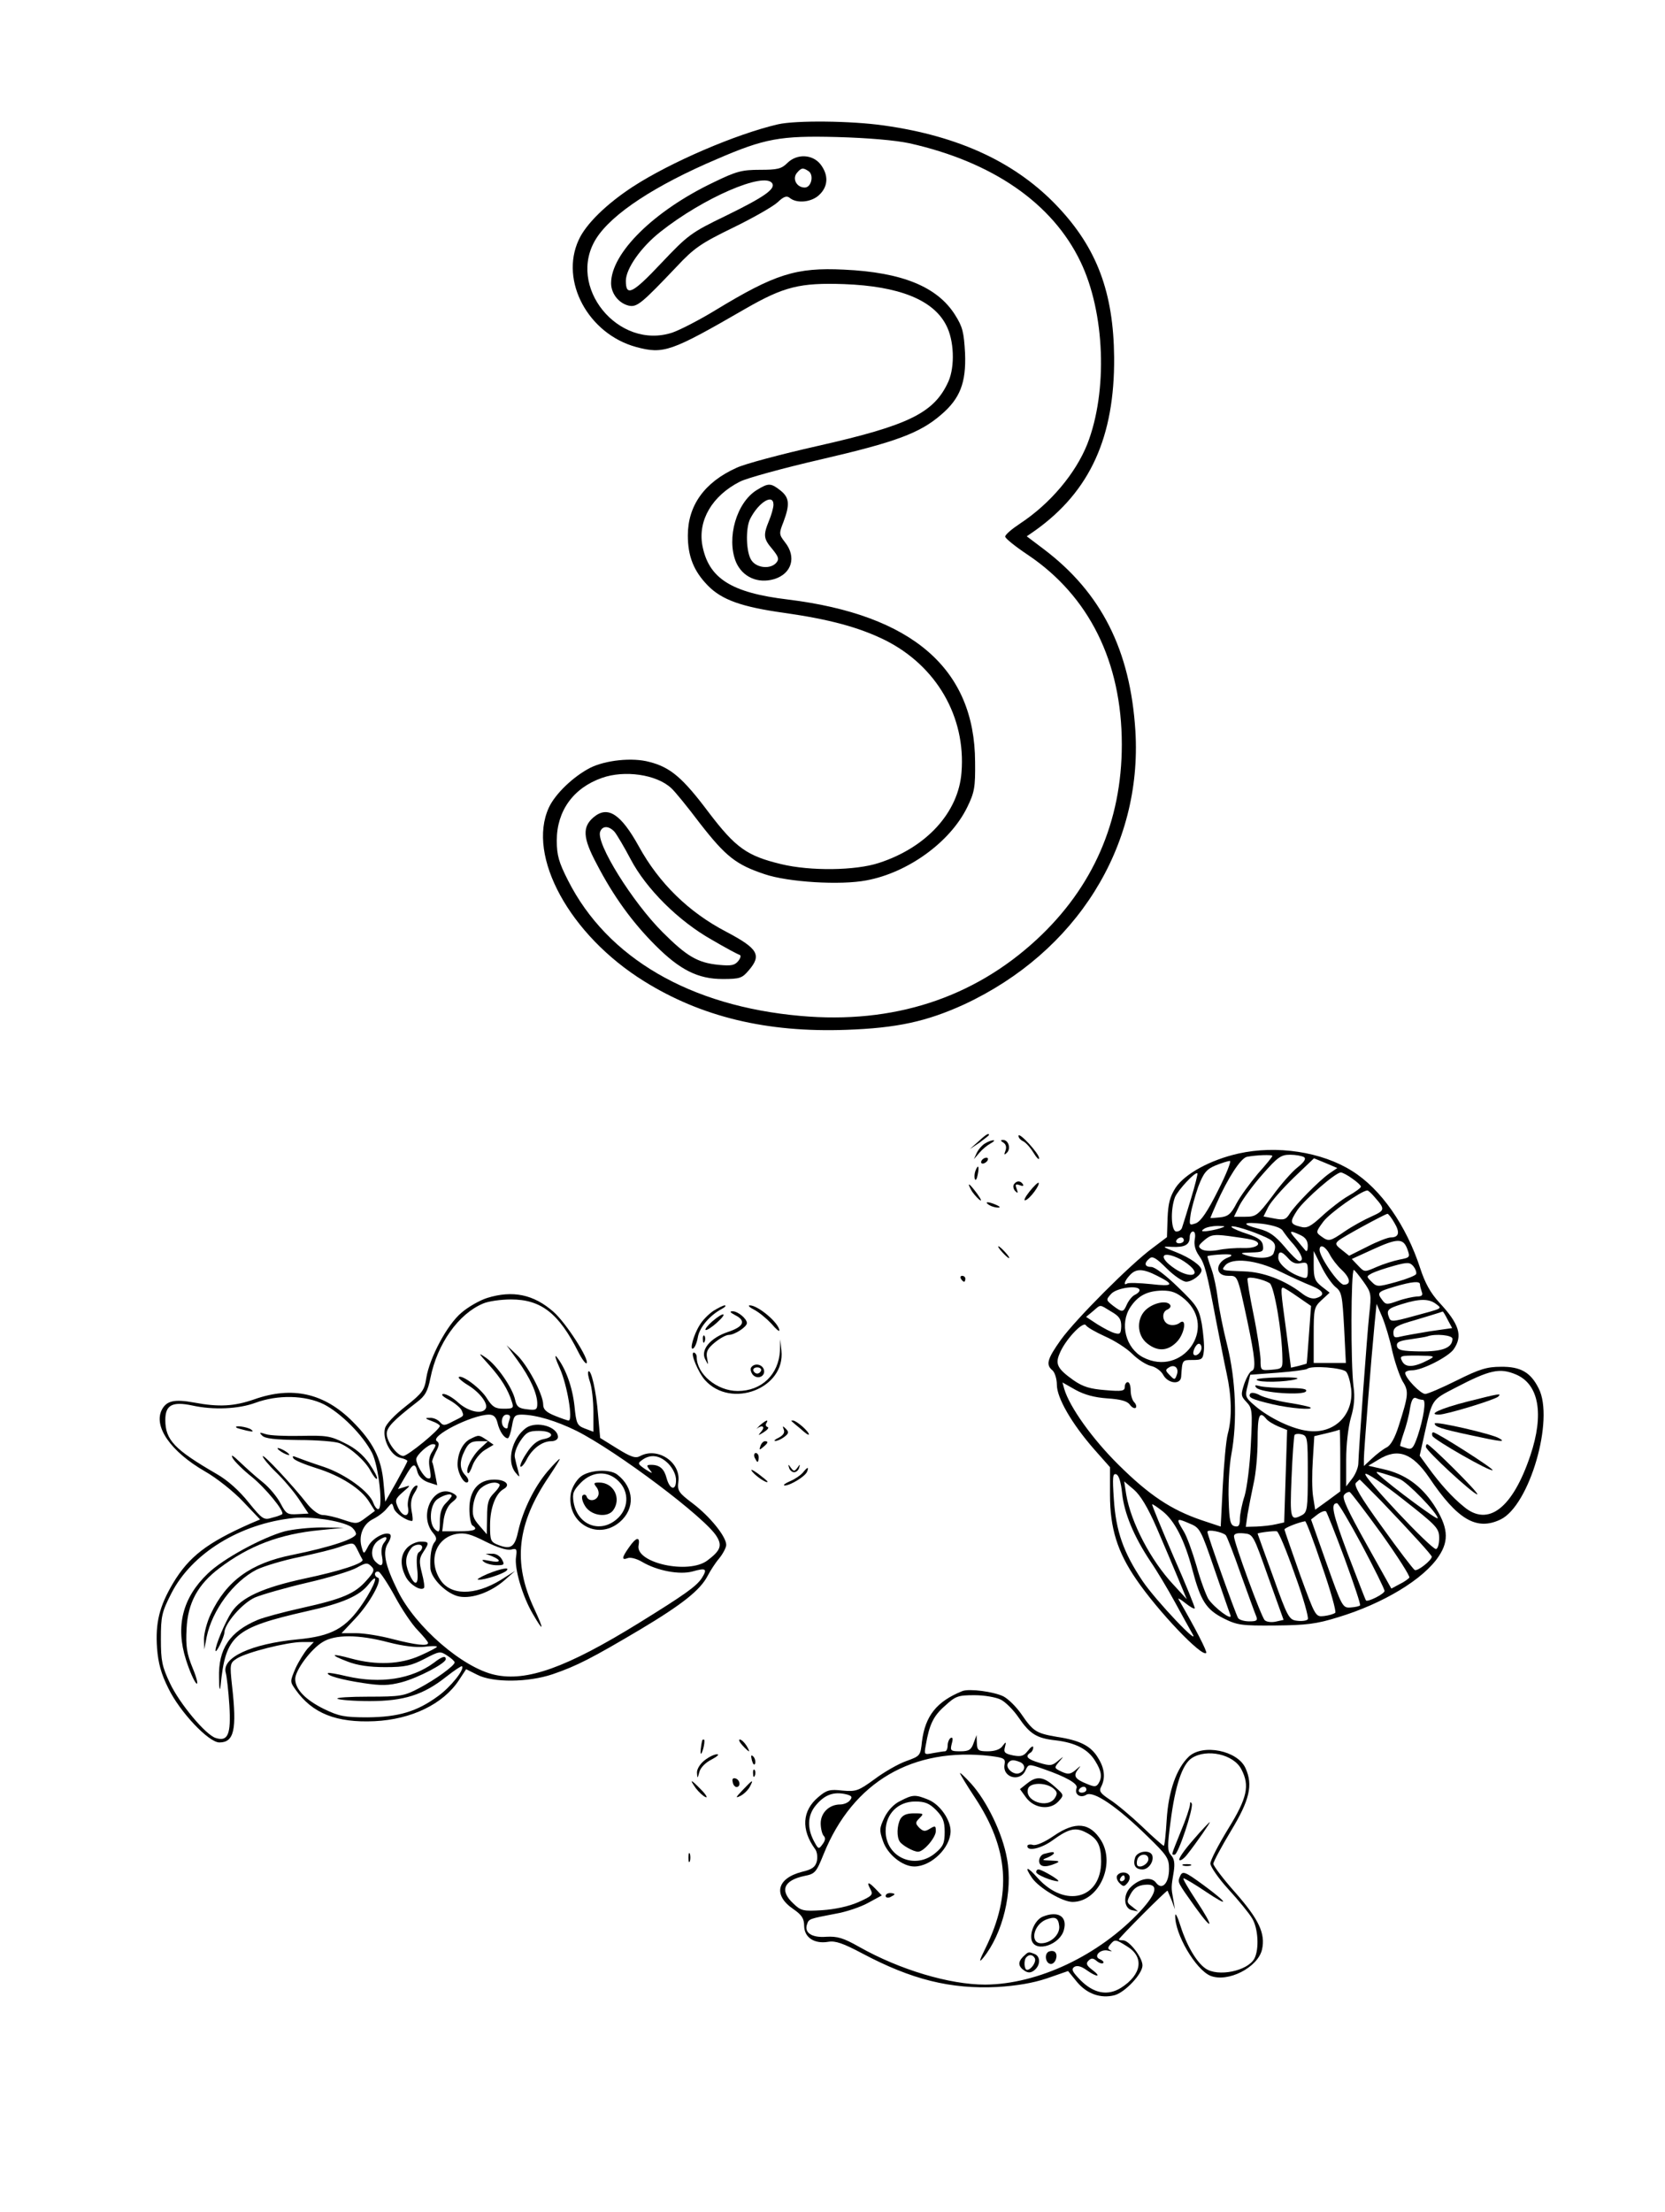 <?xml version="1.0" standalone="no"?>
<!DOCTYPE svg PUBLIC "-//W3C//DTD SVG 20010904//EN"
 "http://www.w3.org/TR/2001/REC-SVG-20010904/DTD/svg10.dtd">
<svg version="1.0" xmlns="http://www.w3.org/2000/svg"
 width="564pt" height="749pt" viewBox="0 0 564 749"
 preserveAspectRatio="xMidYMid meet">

<g transform="translate(0,749) scale(0.1,-0.1)"
fill="#000000" stroke="none">
<path d="M2635 7069 c-142 -33 -363 -128 -491 -211 -89 -58 -160 -127 -184
-181 -64 -139 33 -318 195 -362 93 -25 118 -16 369 129 132 76 186 89 335 84
186 -7 302 -53 346 -139 27 -51 30 -139 8 -190 -48 -107 -133 -149 -443 -219
-124 -28 -248 -61 -275 -74 -109 -49 -165 -128 -165 -229 0 -71 20 -121 68
-170 47 -48 114 -72 257 -92 155 -22 255 -49 344 -93 173 -87 273 -259 258
-447 -10 -136 -119 -255 -280 -307 -79 -26 -232 -28 -331 -4 -116 28 -154 55
-246 176 -87 116 -129 152 -200 170 -58 16 -149 6 -201 -20 -58 -30 -119 -89
-140 -135 -75 -164 71 -431 322 -587 194 -121 416 -175 687 -165 170 6 271 28
398 86 380 177 604 534 580 926 -17 273 -115 468 -311 616 l-57 43 29 20 c186
133 269 317 267 586 -2 219 -58 369 -190 509 -140 149 -333 240 -589 276 -111
16 -298 18 -360 4z m445 -64 c282 -63 485 -203 580 -401 83 -172 93 -439 23
-618 -40 -100 -126 -202 -228 -269 -27 -18 -50 -37 -50 -44 0 -6 35 -34 77
-62 207 -139 318 -362 318 -642 0 -261 -98 -484 -288 -660 -215 -199 -487
-287 -800 -259 -374 33 -655 196 -788 459 -31 61 -38 85 -38 135 0 100 56 178
153 212 76 27 184 12 234 -34 11 -9 55 -63 98 -120 88 -113 123 -140 219 -172
79 -27 257 -38 345 -21 140 26 283 129 341 247 25 51 28 68 27 154 -1 315
-212 498 -634 550 -193 23 -269 72 -290 184 -15 84 33 167 127 215 23 12 147
46 277 76 250 58 332 88 404 150 65 55 86 109 82 209 -4 71 -8 89 -34 130 -60
95 -179 144 -376 153 -163 8 -234 -15 -435 -137 -54 -33 -120 -67 -146 -76
-184 -61 -361 157 -258 319 53 83 198 179 410 269 160 69 213 79 405 74 107
-3 198 -11 245 -21z"/>
<path d="M2667 6938 c-20 -20 -34 -23 -93 -23 -61 0 -80 -5 -158 -43 -201 -96
-346 -239 -346 -341 0 -35 26 -68 60 -76 28 -6 44 8 162 132 59 63 82 79 191
132 68 33 136 72 151 86 21 20 31 23 41 15 24 -20 74 -15 100 10 31 29 32 68
4 104 -27 34 -80 36 -112 4z m71 -27 c20 -12 11 -56 -12 -56 -27 0 -43 29 -27
49 15 18 21 19 39 7z m-122 -42 c11 -19 -27 -46 -156 -109 -120 -58 -129 -65
-221 -162 -97 -103 -119 -113 -119 -59 0 41 51 114 117 166 145 115 353 205
379 164z"/>
<path d="M2564 5831 c-69 -42 -104 -163 -71 -244 22 -51 74 -74 129 -58 60 18
77 75 37 125 -20 26 -21 29 -5 69 22 59 20 82 -10 106 -33 26 -41 26 -80 2z
m56 -50 c0 -10 -7 -35 -15 -54 -20 -49 -19 -61 11 -96 21 -26 24 -34 14 -46
-19 -23 -66 -19 -84 7 -19 26 -21 109 -5 141 29 57 79 87 79 48z"/>
<path d="M2011 4723 c-39 -33 -37 -70 10 -158 57 -110 121 -198 199 -276 83
-83 144 -114 228 -114 58 0 66 3 88 29 45 52 32 74 -76 131 -127 66 -228 165
-296 289 -61 110 -105 139 -153 99z m71 -50 c8 -10 33 -52 54 -92 53 -101 163
-210 275 -273 46 -27 89 -50 94 -51 6 -2 4 -11 -5 -22 -12 -14 -24 -16 -66
-12 -71 7 -108 29 -190 111 -102 102 -226 301 -211 340 8 21 30 20 49 -1z"/>
<path d="M3313 3624 l-28 -25 33 22 c17 13 32 24 32 26 0 8 -11 1 -37 -23z"/>
<path d="M3450 3644 c0 -7 7 -14 15 -18 8 -3 24 -20 35 -38 11 -18 20 -27 20
-20 0 16 -69 91 -70 76z"/>
<path d="M3338 3619 c-10 -5 -23 -20 -29 -32 l-10 -22 18 21 c10 12 27 26 38
32 11 6 16 11 10 11 -5 0 -18 -4 -27 -10z"/>
<path d="M3399 3621 c9 -6 11 -16 7 -27 -6 -15 -4 -16 5 -7 14 14 5 43 -13 43
-10 0 -9 -3 1 -9z"/>
<path d="M4195 3584 c-94 -21 -181 -68 -213 -116 -19 -30 -25 -53 -27 -103
l-2 -64 -49 -37 c-75 -55 -260 -241 -310 -310 -47 -66 -52 -85 -29 -104 8 -7
15 -29 15 -49 0 -44 50 -131 126 -218 l54 -61 0 -94 c0 -112 25 -193 89 -286
73 -107 222 -264 237 -249 4 4 -37 84 -94 182 -3 5 7 0 23 -13 15 -12 30 -21
32 -18 2 2 -30 81 -72 176 -41 95 -74 175 -72 176 1 2 17 -9 35 -23 41 -32 75
-99 101 -198 28 -106 47 -135 106 -165 46 -23 61 -25 175 -24 105 1 139 5 213
28 152 46 290 129 341 207 36 54 31 100 -18 175 -43 64 -97 103 -169 119 l-52
12 35 21 c65 40 114 22 171 -61 96 -143 161 -181 242 -142 98 47 183 339 129
444 -27 54 -61 74 -128 73 -47 0 -73 -8 -149 -46 -50 -25 -99 -46 -107 -46
-16 0 -68 54 -68 71 0 5 10 9 23 9 34 0 122 45 141 71 32 46 19 86 -49 159
-30 33 -48 66 -64 115 -47 145 -133 269 -231 330 -103 65 -255 88 -385 59z
m115 -8 c0 -3 -22 -30 -49 -60 -26 -31 -59 -76 -72 -100 -19 -37 -29 -45 -56
-48 -18 -2 -33 -3 -33 -2 0 1 9 22 20 47 39 88 83 156 104 160 31 6 86 8 86 3z
m107 -4 c8 -5 2 -16 -22 -35 -18 -14 -57 -58 -85 -97 -50 -66 -55 -70 -92 -70
l-38 0 19 39 c11 21 46 69 78 105 51 58 62 66 93 66 19 0 40 -4 47 -8z m85
-56 c-36 -26 -114 -105 -133 -135 -13 -21 -20 -23 -52 -17 l-37 7 16 32 c9 18
48 62 86 99 l69 66 39 -16 40 -17 -28 -19z m-376 -57 c-36 -72 -58 -104 -75
-111 -23 -8 -23 -7 -18 29 3 21 15 63 26 95 18 47 28 59 59 72 20 8 42 15 48
15 6 1 -12 -45 -40 -100z m-92 -29 c-14 -47 -28 -91 -30 -97 -2 -7 -10 -13
-19 -13 -18 0 -21 73 -5 116 10 24 69 88 76 81 2 -1 -8 -41 -22 -87z m547 69
c16 -11 29 -23 29 -27 0 -4 -19 -18 -42 -31 -23 -13 -63 -44 -89 -68 -39 -36
-52 -43 -73 -37 -37 9 -38 16 -11 57 26 37 129 127 147 127 5 0 23 -9 39 -21z
m75 -62 c37 -42 36 -45 -10 -66 -25 -11 -65 -33 -90 -50 -51 -35 -55 -36 -81
-17 -18 13 -18 15 8 50 22 29 125 102 148 105 3 1 14 -9 25 -22z m67 -87 c20
-33 16 -50 -12 -50 -10 0 -46 -14 -79 -31 l-62 -31 -25 20 c-22 17 -23 21 -10
32 16 13 156 89 165 90 3 0 14 -14 23 -30z m-378 -27 c6 -9 22 -31 38 -48 27
-33 35 -55 18 -55 -5 0 -28 22 -50 49 -32 37 -51 51 -86 60 -63 16 -56 25 13
17 35 -5 61 -13 67 -23z m-215 7 c-14 -4 -34 -8 -45 -9 -16 -1 -17 1 -5 9 8 5
29 9 45 9 29 -1 29 -1 5 -9z m143 -23 c46 -19 53 -29 41 -61 -7 -17 -50 -20
-94 -6 -21 7 -18 8 18 9 39 1 43 3 40 24 -2 16 -15 26 -50 38 -26 8 -51 19
-55 23 -12 11 46 -4 100 -27z m-226 -14 c-3 -18 2 -37 14 -54 20 -28 27 -55
59 -224 12 -60 27 -139 35 -175 17 -77 19 -150 4 -205 -6 -22 -13 -102 -17
-177 l-7 -137 -66 22 c-102 35 -176 84 -280 187 -89 88 -166 196 -184 257 l-6
22 44 -25 c31 -17 65 -26 108 -29 45 -3 67 -9 76 -21 7 -10 16 -14 20 -11 4 4
1 13 -5 19 -7 7 -12 25 -12 40 0 15 -4 28 -10 28 -5 0 -10 -7 -10 -16 0 -14
-9 -16 -66 -11 -51 4 -75 11 -107 33 -55 39 -63 55 -48 90 18 46 79 111 89 97
4 -7 34 -24 65 -38 32 -14 73 -40 92 -59 19 -19 47 -37 63 -41 16 -3 35 -17
42 -30 16 -30 59 -35 61 -7 4 58 3 57 39 57 32 0 35 3 38 32 2 18 -2 58 -7 90
-10 53 -17 63 -81 125 -40 39 -78 68 -90 68 -23 0 -26 13 -6 29 10 9 23 1 58
-34 25 -25 55 -45 66 -45 20 0 52 24 52 39 0 15 -38 42 -86 61 -49 19 -49 20
-14 18 43 -2 60 7 60 33 0 10 5 19 11 19 7 0 9 -11 6 -27z m358 15 c17 -8 25
-19 25 -37 0 -14 -3 -21 -8 -15 -4 5 -18 21 -31 37 -27 30 -24 33 14 15z
m-167 -15 c42 -10 25 -30 -25 -29 -27 1 -66 -2 -88 -7 -24 -4 -46 -3 -55 3
-13 9 -11 13 10 31 21 18 32 20 80 14 30 -4 65 -9 78 -12z m-228 -3 c0 -5 -7
-10 -16 -10 -8 0 -12 5 -9 10 3 6 10 10 16 10 5 0 9 -4 9 -10z m757 -29 c10
-28 10 -29 -26 -36 -20 -4 -55 -15 -78 -25 -41 -18 -41 -18 -62 4 l-22 23 68
31 c87 40 106 40 120 3z m-263 -18 c8 -16 26 -39 40 -52 30 -28 34 -51 8 -51
-17 0 -82 93 -82 118 0 21 19 13 34 -15z m-342 -10 c-46 -17 -48 -63 -2 -63
33 0 31 6 65 -152 27 -128 30 -165 15 -170 -6 -2 -17 -21 -25 -43 -12 -37 -12
-42 7 -62 20 -21 21 -30 15 -145 -3 -68 -13 -145 -21 -173 -9 -27 -16 -63 -16
-78 0 -22 -4 -28 -17 -25 -15 3 -19 17 -21 88 -2 47 2 117 9 155 21 112 15
254 -14 370 -14 55 -28 126 -32 159 -4 32 -13 76 -21 98 -8 22 -14 42 -14 44
0 4 74 10 80 5 3 -2 -1 -6 -8 -8z m202 -4 c12 -14 25 -20 42 -16 21 4 24 1 24
-25 0 -26 -3 -29 -22 -22 -39 12 -78 44 -78 65 0 25 11 24 34 -2z m160 -97
c21 -16 23 -29 29 -137 l6 -120 -55 0 -54 0 0 94 c0 89 1 95 27 119 l27 25
-27 21 c-23 18 -27 29 -27 71 l0 49 26 -52 c14 -29 36 -60 48 -70z m-525 94
c15 -8 33 -22 40 -30 25 -29 -16 -31 -59 -2 -60 40 -46 65 19 32z m336 -41
c39 -19 87 -41 108 -49 41 -17 47 -31 17 -41 -14 -5 -32 1 -53 18 -57 43 -128
70 -192 72 -79 3 -79 3 -65 20 23 28 107 19 185 -20z m462 -9 c-2 -5 -32 -17
-68 -27 -62 -17 -65 -17 -83 1 -18 18 -18 18 2 29 12 6 45 17 74 25 47 13 54
12 66 -2 7 -9 11 -20 9 -26z m-877 -6 c60 -30 55 -37 -22 -28 -39 4 -75 5 -80
2 -14 -9 -9 9 9 28 21 23 44 23 93 -2z m698 -19 c27 -38 28 -42 20 -113 -7
-65 -35 -448 -37 -506 -1 -13 -10 -35 -21 -49 l-20 -26 0 90 c0 52 7 111 16
143 11 36 14 70 9 104 -10 78 -9 396 1 396 2 0 17 -18 32 -39z m-317 -6 c15
-10 42 -164 43 -255 1 -33 -1 -35 -36 -38 -38 -3 -38 -3 -38 35 -1 21 -11 90
-24 153 -13 63 -22 118 -20 121 5 8 54 -3 75 -16z m509 -4 c0 -5 3 -16 6 -25
5 -12 0 -16 -17 -16 -13 -1 -42 -7 -64 -15 -36 -13 -41 -13 -52 2 -20 26 -17
29 40 46 61 18 87 20 87 8z m-950 -20 c0 -5 -7 -11 -15 -15 -8 -3 -20 -17 -27
-31 -13 -30 -16 -30 -48 -6 -24 19 -24 20 -6 40 19 21 96 31 96 12z m536 -22
l45 -31 -7 -96 c-4 -54 -7 -98 -8 -99 0 -1 -13 -4 -27 -8 l-26 -6 -16 124
c-19 138 -19 147 -11 147 3 0 26 -14 50 -31z m-382 -9 c111 -98 -10 -264 -142
-196 -59 31 -80 114 -43 170 26 39 57 55 108 56 33 0 50 -7 77 -30z m850 -15
c22 -17 26 -14 -81 -43 -62 -17 -72 -18 -77 -5 -11 27 -6 32 42 47 60 19 92
19 116 1z m-1100 -26 c28 -16 34 -26 34 -50 -1 -25 -4 -28 -22 -23 -12 3 -38
17 -59 30 l-38 25 23 19 c28 24 21 24 62 -1z m952 -133 c9 -39 25 -85 35 -103
22 -34 20 -47 -13 -151 -13 -41 -27 -66 -41 -73 -12 -6 -34 -23 -49 -37 l-28
-26 0 25 c0 26 25 341 36 454 l7 70 19 -44 c10 -24 26 -76 34 -115z m188 105
l15 -28 -77 -11 c-42 -7 -87 -15 -99 -18 -19 -5 -23 -2 -23 14 0 18 13 25 73
42 39 12 77 23 82 25 6 2 11 4 12 4 1 1 9 -12 17 -28z m16 -64 c0 -31 -34 -44
-110 -43 -61 1 -75 4 -78 18 -2 13 7 18 45 23 26 4 53 8 58 10 28 10 85 4 85
-8z m-850 -31 c0 -15 -18 -31 -26 -23 -7 7 7 37 17 37 5 0 9 -6 9 -14z m770
-40 c-49 -26 -78 -28 -90 -6 -10 19 -8 20 52 20 58 -1 61 -2 38 -14z m-854
-52 c-6 -17 -8 -17 -24 0 -15 15 -15 18 -2 26 19 12 35 -3 26 -26z m574 11 c7
-8 14 -34 17 -58 9 -88 -58 -154 -147 -142 -52 6 -130 43 -179 85 -33 28 -34
32 -25 67 l9 38 94 7 c52 4 96 10 99 13 13 12 120 4 132 -10z m575 -9 c78 -33
96 -134 49 -274 -60 -179 -143 -243 -225 -174 -40 32 -81 78 -121 133 l-29 40
16 72 c27 121 24 116 105 158 117 61 150 68 205 45z m-315 -86 c12 0 2 -63
-18 -123 -14 -40 -19 -46 -36 -41 -12 4 -22 7 -23 8 -1 1 4 21 12 44 8 22 18
60 21 82 5 30 11 40 21 36 8 -4 18 -6 23 -6z m-531 -64 c6 -8 25 -19 41 -26
l30 -12 -5 -157 -5 -156 -27 -6 c-16 -4 -45 -7 -66 -8 l-37 -1 6 43 c4 23 13
69 20 102 8 33 14 99 14 148 0 85 6 101 29 73z m251 -141 l0 -105 -42 -31 -43
-31 -7 44 c-4 24 -4 79 -1 124 l5 81 42 10 c22 5 42 11 44 12 1 0 2 -46 2
-104z m-110 -46 c0 -117 -2 -129 -19 -139 -40 -21 -42 -15 -36 127 3 75 8 139
10 144 3 4 14 5 25 2 19 -5 20 -14 20 -134z m445 -218 c0 -20 -5 -36 -11 -36
-17 0 -246 243 -239 254 3 6 61 -33 128 -86 116 -91 122 -98 122 -132z m-134
201 c26 -10 129 -116 129 -133 0 -8 -153 105 -200 148 -12 11 -9 11 15 4 17
-5 42 -13 56 -19z m-940 -48 c7 -68 40 -147 96 -231 22 -32 59 -94 83 -138 24
-44 50 -91 58 -105 34 -55 -123 110 -168 177 -65 97 -90 169 -97 277 -5 74 -4
88 8 84 9 -3 16 -26 20 -64z m877 -26 c110 -115 171 -183 172 -189 0 -12 -49
-51 -58 -45 -5 3 -55 68 -110 145 -74 102 -97 142 -89 150 6 6 12 11 13 11 1
0 33 -33 72 -72z m-760 -91 c24 -56 57 -133 73 -172 l29 -70 -45 49 c-77 82
-144 211 -160 305 l-7 45 33 -28 c22 -19 47 -60 77 -129z m762 -21 c54 -76 97
-143 94 -148 -3 -4 -18 -15 -33 -22 l-28 -15 -85 152 c-62 111 -83 155 -75
165 5 7 14 11 19 10 4 -2 53 -66 108 -142z m-66 -39 c42 -79 76 -148 76 -154
0 -10 -58 -39 -63 -32 -2 2 -29 73 -61 156 -52 139 -60 173 -37 173 5 0 43
-65 85 -143z m-59 -45 c31 -85 55 -156 52 -158 -3 -3 -17 -6 -32 -7 -27 -2
-29 2 -81 148 l-53 150 22 17 c12 9 25 14 29 10 3 -4 32 -76 63 -160z m-441
-36 c27 -78 51 -148 54 -155 8 -22 -55 25 -75 55 -8 14 -27 64 -40 112 -14 48
-33 101 -44 118 -26 43 -25 45 19 26 37 -15 39 -19 86 -156z m364 12 c29 -83
49 -155 45 -159 -5 -4 -21 -9 -38 -11 -29 -3 -29 -3 -82 142 -28 80 -52 148
-52 151 -1 5 46 24 70 28 3 1 29 -67 57 -151z m-326 104 c4 -4 27 -63 51 -132
25 -69 48 -133 52 -142 6 -15 2 -18 -23 -18 -17 0 -34 5 -38 11 -9 15 -104
281 -104 292 0 10 50 0 62 -11z m234 -133 c29 -79 48 -148 44 -152 -4 -5 -20
-7 -36 -5 -27 3 -32 10 -81 148 -29 80 -53 146 -53 147 0 3 54 10 65 8 6 -1
33 -66 61 -146z m-90 -9 l52 -145 -27 -6 c-14 -3 -31 -1 -37 5 -12 12 -104
263 -104 284 0 9 11 12 33 10 32 -3 32 -4 83 -148z"/>
<path d="M3886 3059 c-37 -29 -37 -89 0 -118 35 -28 69 -26 99 4 28 27 37 87
10 65 -8 -6 -23 -9 -35 -5 -23 7 -27 43 -5 51 8 4 12 10 9 15 -9 16 -50 10
-78 -12z"/>
<path d="M4257 2818 c5 -10 100 -8 133 2 16 4 -6 7 -56 6 -45 -1 -80 -4 -77
-8z"/>
<path d="M4256 2791 c16 -17 159 -27 168 -12 5 8 -13 11 -61 11 -37 0 -79 3
-93 6 -19 5 -22 4 -14 -5z"/>
<path d="M4235 2771 c-8 -13 4 -19 76 -36 60 -14 138 -20 128 -11 -3 3 -35 10
-73 16 -38 6 -81 17 -97 25 -16 9 -30 11 -34 6z"/>
<path d="M4970 2744 c-90 -23 -136 -44 -96 -44 25 0 189 50 201 61 12 12 6 11
-105 -17z"/>
<path d="M4860 2670 c0 -11 20 -18 123 -40 101 -22 120 -24 95 -10 -25 15
-218 59 -218 50z"/>
<path d="M4852 2628 c5 -13 197 -123 204 -116 4 5 -189 128 -201 128 -4 0 -5
-5 -3 -12z"/>
<path d="M4830 2591 c0 -13 161 -161 174 -161 10 1 -160 170 -170 170 -2 0 -4
-4 -4 -9z"/>
<path d="M3325 3560 c-3 -5 -2 -10 4 -10 5 0 13 5 16 10 3 6 2 10 -4 10 -5 0
-13 -4 -16 -10z"/>
<path d="M3304 3525 c-3 -8 -4 -20 -2 -27 3 -7 7 -1 10 15 6 29 1 36 -8 12z"/>
<path d="M3434 3479 c-3 -6 -1 -16 5 -22 9 -9 10 -7 5 7 -6 16 -4 18 10 13 10
-4 15 -3 11 3 -8 13 -22 13 -31 -1z"/>
<path d="M3487 3455 c-15 -19 -21 -32 -13 -29 16 6 50 53 44 59 -2 2 -16 -11
-31 -30z"/>
<path d="M3289 3462 c5 -10 18 -25 27 -33 11 -9 9 -2 -6 19 -26 35 -36 42 -21
14z"/>
<path d="M3350 3410 c8 -5 22 -9 30 -9 10 0 8 3 -5 9 -27 12 -43 12 -25 0z"/>
<path d="M3395 3250 c10 -11 20 -20 23 -20 3 0 -3 9 -13 20 -10 11 -20 20 -23
20 -3 0 3 -9 13 -20z"/>
<path d="M3255 3160 c3 -5 8 -10 11 -10 2 0 4 5 4 10 0 6 -5 10 -11 10 -5 0
-7 -4 -4 -10z"/>
<path d="M1650 3095 c-25 -8 -64 -30 -87 -50 -49 -41 -108 -153 -119 -221 -6
-41 -13 -51 -70 -96 -37 -29 -67 -60 -70 -75 -9 -35 19 -91 51 -99 14 -3 25
-8 25 -11 0 -3 -17 -35 -37 -71 l-38 -67 -6 65 c-7 82 -36 138 -105 207 -96
96 -204 120 -332 75 -69 -24 -120 -27 -205 -11 -66 12 -92 6 -108 -23 -31 -57
29 -143 145 -210 39 -22 97 -68 129 -102 l58 -61 -33 -14 c-147 -65 -208 -112
-262 -202 -46 -78 -60 -133 -54 -220 4 -51 14 -87 38 -135 39 -81 137 -184
173 -184 50 0 60 43 43 192 -8 74 -7 77 16 92 32 21 171 56 221 56 l40 0 -21
-22 c-11 -13 -30 -43 -41 -67 -19 -45 -19 -45 0 -72 57 -81 139 -113 268 -107
125 6 232 58 285 138 l25 38 38 -19 c53 -27 172 -26 255 2 82 28 134 55 296
151 144 86 204 134 229 182 9 17 26 44 39 59 13 16 24 37 24 46 0 28 -55 96
-113 140 -49 37 -53 43 -49 75 8 65 -70 117 -129 86 -16 -9 -31 -4 -78 25
l-58 36 -7 77 c-6 81 -24 158 -33 148 -3 -3 0 -19 6 -37 6 -18 11 -62 11 -100
l0 -67 -29 11 c-26 10 -29 16 -35 76 -7 65 -30 128 -60 166 -9 11 -4 -7 11
-40 24 -54 45 -175 29 -175 -3 0 -24 7 -46 16 -30 12 -40 22 -40 38 0 35 -55
138 -92 171 l-32 30 37 -51 c43 -59 67 -113 67 -147 0 -20 -4 -23 -34 -19 -29
3 -36 9 -41 32 -9 41 -61 116 -98 142 -29 20 -28 18 10 -24 41 -46 64 -83 77
-125 7 -21 4 -23 -28 -23 -28 0 -38 6 -56 34 -20 34 -86 83 -96 73 -3 -2 11
-15 31 -27 41 -25 70 -64 60 -80 -12 -20 -58 -10 -92 20 -18 17 -41 30 -51 30
-10 -1 -2 -9 19 -20 20 -11 39 -27 43 -36 8 -20 10 -17 -30 -37 -28 -15 -33
-15 -44 -2 -7 8 -22 15 -34 14 -18 0 -17 -2 7 -11 15 -5 27 -13 27 -16 0 -13
-109 -102 -124 -102 -20 0 -56 48 -56 75 0 22 22 45 102 107 28 21 37 37 46
82 23 116 95 217 178 252 18 8 61 14 95 14 102 0 162 -47 228 -178 12 -24 25
-41 28 -38 11 11 -69 136 -112 174 -67 59 -138 74 -225 47z m-553 -360 c58
-30 131 -103 163 -164 23 -45 39 -191 21 -191 -5 0 -12 9 -16 20 -12 38 -94
98 -168 123 -40 13 -81 28 -91 32 -14 6 -17 5 -12 -3 4 -7 39 -21 77 -33 81
-25 153 -70 180 -115 l19 -30 -31 -23 c-29 -22 -32 -22 -76 -7 -26 9 -57 16
-69 16 -13 0 -33 14 -51 35 -55 70 -153 174 -153 164 0 -5 20 -30 45 -54 25
-24 60 -65 78 -92 l32 -48 -37 -2 c-35 -2 -39 1 -58 37 -11 21 -38 54 -61 72
-23 18 -57 49 -77 68 -23 22 -31 27 -24 13 6 -11 35 -40 64 -63 46 -37 113
-118 104 -127 -2 -2 -17 -8 -34 -12 -28 -9 -33 -6 -80 52 -31 39 -71 75 -108
96 -143 83 -174 115 -174 183 0 51 24 63 91 49 72 -16 157 -12 214 9 76 28
169 26 232 -5z m588 -62 c7 -30 23 -53 35 -53 4 0 10 18 14 40 6 35 9 40 34
40 49 -1 116 -21 185 -55 137 -69 439 -296 475 -358 19 -31 12 -48 -32 -81
-64 -48 -244 -8 -233 51 6 31 -8 29 -32 -6 -25 -35 -26 -45 -5 -37 9 4 31 -2
48 -12 52 -31 128 -45 172 -33 46 13 51 9 31 -23 -19 -28 -57 -55 -212 -151
-246 -152 -381 -200 -489 -176 -109 24 -268 162 -328 283 -45 91 -53 134 -33
164 8 13 11 25 6 29 -17 10 -60 -14 -74 -41 -14 -27 -15 -27 -21 -6 -13 40 3
81 37 98 18 9 39 25 48 37 17 20 17 20 23 0 5 -17 43 -43 62 -43 3 0 2 16 -2
35 -4 25 -1 43 10 60 9 14 13 25 8 25 -16 0 -35 -48 -30 -74 7 -35 -18 -35
-34 0 -11 24 -9 29 17 52 26 22 27 24 6 17 l-23 -7 24 41 c27 47 34 50 42 17
4 -15 17 -28 36 -35 l31 -10 -7 37 c-4 20 -8 39 -10 41 -2 2 4 17 12 34 12 22
13 31 4 37 -26 16 117 89 176 90 16 0 24 -8 29 -27z m41 11 c-3 -9 -6 -20 -6
-25 0 -6 -4 -7 -10 -4 -16 10 -12 45 6 45 11 0 14 -5 10 -16z m-261 -108 c-12
-17 -14 -35 -9 -60 5 -30 4 -35 -9 -31 -13 6 -37 46 -37 64 0 14 41 51 56 51
12 0 12 -3 -1 -24z m799 -42 c16 -17 26 -38 26 -56 0 -37 -21 -33 -32 7 -8 31
-23 45 -52 45 -16 0 -17 -2 -5 -17 12 -14 9 -13 -15 2 -26 18 -27 20 -10 32
28 20 59 16 88 -13z m-1076 -213 c8 -5 16 -15 18 -24 2 -16 -83 -45 -216 -72
-141 -28 -223 -88 -276 -200 -13 -27 -23 -66 -23 -85 l1 -35 8 42 c19 91 90
187 169 228 25 12 91 32 146 43 55 12 119 27 141 36 41 14 42 14 55 -12 7 -15
15 -30 17 -33 6 -12 -77 -39 -196 -64 -143 -31 -214 -64 -247 -113 -22 -33
-56 -114 -55 -131 1 -13 29 45 30 60 0 31 61 101 104 120 24 10 104 33 177 50
74 17 149 40 168 51 30 17 36 17 48 5 13 -12 11 -19 -16 -49 -39 -44 -80 -62
-220 -93 -63 -14 -129 -32 -148 -40 -95 -40 -134 -98 -131 -197 0 -35 3 -47 5
-28 17 173 45 198 291 254 122 27 180 52 211 92 38 48 23 -1 -20 -65 -57 -85
-105 -111 -221 -122 -157 -15 -259 -62 -243 -114 3 -11 9 -61 12 -110 6 -98
-5 -123 -46 -110 -34 10 -123 117 -155 185 -27 57 -31 76 -31 150 0 77 3 91
35 154 69 136 233 237 415 256 58 6 158 -9 193 -29z m112 -56 c-7 -9 -10 -27
-6 -45 6 -32 -2 -38 -22 -18 -19 19 -14 55 10 72 26 18 36 13 18 -9z m38 -181
c23 -43 58 -95 77 -114 19 -20 35 -39 35 -43 0 -12 -42 -7 -120 13 -41 11 -97
20 -124 20 l-49 0 47 50 c49 52 93 132 76 138 -15 5 -12 24 3 20 6 -3 31 -40
55 -84z m-22 -155 c50 -13 94 -18 122 -15 23 3 42 3 42 0 0 -3 -26 -16 -57
-30 -67 -30 -148 -33 -233 -10 -69 19 -76 14 -13 -10 33 -13 74 -19 128 -19
68 0 88 5 133 28 50 26 53 27 77 11 14 -9 25 -19 25 -23 0 -11 -65 -58 -120
-87 -51 -27 -63 -29 -172 -29 -64 0 -111 -3 -105 -7 7 -4 56 -8 109 -8 116 0
182 21 259 82 28 22 52 38 54 36 10 -10 -39 -71 -81 -101 -72 -53 -135 -71
-239 -72 -79 0 -97 4 -147 28 -63 31 -98 67 -98 102 0 29 53 101 93 125 42 26
121 26 223 -1z"/>
<path d="M801 2656 c2 -2 18 -6 34 -10 22 -5 26 -4 15 4 -14 9 -59 15 -49 6z"/>
<path d="M888 2629 c9 -10 44 -14 125 -15 62 0 124 -5 138 -11 38 -16 88 -61
105 -95 9 -16 18 -28 21 -25 3 3 -9 26 -26 51 -21 30 -48 53 -84 70 -47 24
-63 26 -148 24 -52 -1 -105 1 -119 6 -21 7 -23 6 -12 -5z"/>
<path d="M940 2586 c0 -3 9 -10 20 -16 11 -6 20 -8 20 -6 0 3 -9 10 -20 16
-11 6 -20 8 -20 6z"/>
<path d="M1782 2655 c-48 -35 -67 -113 -36 -151 15 -18 15 -18 9 6 -4 14 -9
34 -11 45 -3 11 5 35 18 55 20 30 29 35 63 35 46 0 58 -20 16 -28 -21 -4 -39
-19 -57 -47 -15 -22 -24 -43 -21 -46 3 -3 13 8 21 24 19 37 53 62 83 62 13 0
23 6 23 14 0 35 -72 56 -108 31z"/>
<path d="M1594 2618 c-26 -12 -44 -48 -44 -87 0 -30 24 -70 35 -59 4 4 0 14
-9 23 -20 21 -20 48 -1 85 12 24 22 30 47 30 l31 0 -27 -25 c-27 -25 -51 -73
-41 -83 3 -3 10 9 16 27 7 18 25 41 41 51 l30 18 -23 16 c-27 18 -27 18 -55 4z"/>
<path d="M1855 2508 c-45 -53 -83 -131 -99 -200 -12 -57 -25 -66 -69 -49 -25
10 -27 15 -27 66 0 59 19 108 46 123 25 14 7 32 -32 32 -53 0 -84 -36 -84 -99
0 -27 5 -53 10 -56 22 -14 7 -20 -46 -20 l-56 0 5 40 c4 25 14 47 28 58 19 15
20 20 8 28 -66 42 -126 -69 -71 -133 11 -13 12 -21 4 -30 -11 -14 -16 -46 -14
-89 3 -35 56 -87 98 -95 44 -8 107 15 154 56 l35 31 -49 -31 c-89 -54 -172
-53 -206 3 -40 65 -13 140 56 153 28 5 48 0 99 -26 40 -20 72 -30 86 -27 19 5
21 2 17 -25 -6 -39 22 -134 57 -193 37 -64 39 -56 5 17 -74 157 -59 289 50
449 22 33 38 59 36 59 -3 0 -21 -19 -41 -42z m-163 -44 c3 -3 -5 -16 -18 -29
-20 -20 -24 -34 -24 -82 l-1 -58 -25 29 c-22 25 -25 36 -21 70 4 25 14 48 27
58 22 18 51 23 62 12z m-162 -39 c0 -3 -9 -14 -20 -25 -14 -14 -20 -33 -20
-61 0 -36 -2 -40 -15 -29 -24 20 -19 86 7 104 22 15 48 21 48 11z"/>
<path d="M1967 2490 c-15 -12 -29 -36 -33 -55 -18 -99 88 -164 165 -99 53 45
50 116 -8 161 -26 20 -95 16 -124 -7z m128 -15 c38 -37 35 -95 -7 -130 -57
-48 -132 -18 -145 58 -5 31 -1 40 25 67 39 39 91 41 127 5z"/>
<path d="M2020 2455 c7 -8 10 -22 6 -30 -7 -18 -33 -20 -39 -2 -2 6 -8 8 -13
4 -5 -5 -2 -20 7 -35 19 -34 76 -43 96 -16 29 40 2 94 -47 94 -19 0 -20 -2
-10 -15z"/>
<path d="M1380 2250 c-24 -24 -26 -60 -5 -100 14 -26 50 -48 61 -37 3 2 0 25
-7 51 -10 39 -9 50 5 71 21 32 20 35 -9 35 -14 0 -34 -9 -45 -20z m50 1 c0 -6
-5 -13 -11 -17 -7 -4 -9 -24 -6 -55 7 -58 -7 -65 -28 -15 -14 34 -12 58 8 84
11 14 37 16 37 3z"/>
<path d="M1668 2220 c33 -14 27 -23 -10 -15 -25 5 -29 4 -18 -4 8 -6 28 -11
43 -11 25 0 27 2 17 20 -6 11 -20 20 -33 19 l-22 0 23 -9z"/>
<path d="M1650 2160 c-25 -11 -38 -19 -29 -19 20 -1 81 19 94 30 15 14 -16 9
-65 -11z"/>
<path d="M965 2305 c-77 -21 -211 -94 -261 -143 -86 -82 -110 -179 -74 -292
12 -38 28 -74 35 -80 7 -6 2 17 -12 51 -21 51 -24 75 -21 134 4 87 38 150 111
205 100 76 205 116 342 129 l80 8 -75 1 c-41 0 -97 -6 -125 -13z"/>
<path d="M1470 1860 c-76 -56 -181 -72 -295 -46 -33 8 -62 13 -64 11 -7 -8 46
-23 120 -34 60 -9 84 -9 130 3 56 15 149 64 149 78 0 13 -13 9 -40 -12z"/>
<path d="M2416 3051 c-16 -11 -37 -32 -46 -48 -21 -33 -35 -87 -22 -79 6 3 13
21 16 39 6 33 40 73 81 95 11 6 16 11 10 12 -5 0 -23 -9 -39 -19z"/>
<path d="M2555 3055 c17 -9 42 -30 58 -47 15 -18 27 -28 27 -23 -1 25 -72 85
-100 85 -8 0 -1 -7 15 -15z"/>
<path d="M2490 3037 c38 -19 30 -39 -24 -57 -60 -20 -94 -61 -77 -93 11 -21
11 -21 6 5 -4 21 2 32 26 52 17 14 38 26 48 26 19 0 61 27 61 40 0 15 -31 40
-48 40 -12 0 -9 -4 8 -13z"/>
<path d="M2413 3016 c-15 -13 -26 -27 -23 -29 3 -3 20 8 38 24 39 35 25 39
-15 5z"/>
<path d="M2381 2954 c0 -11 3 -14 6 -6 3 7 2 16 -1 19 -3 4 -6 -2 -5 -13z"/>
<path d="M2642 2917 c-4 -81 -62 -137 -143 -137 -70 0 -139 57 -139 115 0 8
-5 15 -10 15 -13 0 15 -67 38 -93 89 -99 273 -28 259 100 l-4 38 -1 -38z"/>
<path d="M2544 2859 c-3 -6 0 -17 7 -25 18 -17 44 -2 36 20 -7 18 -33 21 -43
5z m34 -10 c-2 -6 -8 -10 -13 -10 -5 0 -11 4 -13 10 -2 6 4 11 13 11 9 0 15
-5 13 -11z"/>
<path d="M2573 2663 c-10 -10 -14 -15 -9 -10 18 13 29 7 15 -10 -13 -15 -12
-15 9 -2 12 8 18 15 12 17 -6 2 -8 8 -4 13 9 15 -2 10 -23 -8z"/>
<path d="M2681 2678 c2 -2 16 -14 32 -27 15 -14 27 -22 27 -18 0 10 -42 47
-54 47 -5 0 -7 -1 -5 -2z"/>
<path d="M2655 2649 c4 -10 -2 -19 -17 -27 -13 -6 -18 -11 -12 -11 5 -1 19 5
30 13 16 12 17 17 6 28 -11 11 -12 10 -7 -3z"/>
<path d="M2576 2594 c-5 -14 -4 -15 9 -4 17 14 19 20 6 20 -5 0 -12 -7 -15
-16z"/>
<path d="M2556 2555 c4 -8 8 -15 10 -15 2 0 4 7 4 15 0 8 -4 15 -10 15 -5 0
-7 -7 -4 -15z"/>
<path d="M2673 2520 c2 -8 10 -15 17 -15 7 0 15 7 17 15 4 13 3 13 -6 0 -10
-13 -12 -13 -22 0 -9 13 -10 13 -6 0z"/>
<path d="M2549 2506 c13 -16 51 -41 51 -33 0 2 -15 14 -32 27 -21 15 -28 17
-19 6z"/>
<path d="M2719 2503 c-8 -9 -27 -22 -44 -29 -16 -7 -24 -13 -17 -14 19 0 70
31 76 47 7 18 1 16 -15 -4z"/>
<path d="M3260 1764 c-87 -35 -126 -84 -137 -171 -5 -48 -6 -49 -53 -66 -26
-9 -75 -37 -107 -61 -55 -40 -63 -43 -109 -39 -43 5 -54 2 -82 -22 -55 -46
-59 -110 -11 -176 7 -9 9 -27 6 -41 -5 -20 -16 -28 -50 -36 -86 -22 -99 -79
-30 -126 29 -20 37 -32 37 -58 1 -39 35 -61 82 -53 24 4 50 -5 116 -40 166
-88 298 -121 457 -113 64 4 119 13 167 29 l72 25 31 -38 c33 -39 79 -56 126
-44 35 9 95 72 95 101 0 27 -45 85 -66 85 -8 0 -14 1 -14 3 0 5 162 168 165
165 1 -2 7 -16 14 -33 l11 -30 -6 35 c-7 39 -7 39 2 93 4 27 2 43 -9 55 -13
15 -13 30 -2 113 16 125 40 195 72 216 51 33 142 13 168 -38 29 -55 20 -97
-45 -202 -33 -54 -60 -106 -60 -117 0 -10 27 -50 61 -87 34 -37 70 -81 80 -98
21 -33 25 -105 8 -137 -23 -42 -124 -63 -166 -33 -30 21 -63 77 -84 143 -10
32 -18 47 -18 36 -2 -62 69 -183 119 -204 59 -24 161 28 175 89 12 54 -11 102
-89 191 -42 47 -75 91 -76 99 0 7 27 57 60 112 63 104 75 155 49 212 -27 60
-145 83 -192 39 -42 -40 -69 -117 -75 -214 -3 -49 -7 -88 -10 -88 -2 0 -36 29
-73 65 -38 36 -87 77 -109 91 -33 22 -38 29 -30 44 15 29 12 62 -10 97 -24 41
-61 60 -140 72 -70 12 -80 18 -121 78 -17 24 -43 50 -60 59 -33 16 -115 27
-139 18z m130 -29 c16 -8 43 -35 60 -60 39 -57 62 -71 127 -78 66 -8 109 -30
133 -70 22 -35 24 -55 11 -76 -8 -12 -14 -12 -40 -1 -40 16 -46 27 -30 48 12
15 11 15 -7 -1 -18 -15 -26 -16 -48 -6 -25 12 -26 13 -9 33 18 21 18 21 -4 3
-19 -16 -26 -17 -62 -6 -41 12 -50 22 -31 34 6 3 10 12 10 18 0 7 -8 2 -18
-11 -14 -18 -23 -21 -50 -16 -28 6 -33 10 -28 28 5 19 4 20 -8 4 -8 -12 -27
-18 -50 -18 -32 0 -36 3 -37 28 l-1 27 -10 -27 c-8 -23 -16 -28 -45 -28 -33 0
-35 2 -29 26 5 17 3 23 -4 19 -5 -3 -10 -15 -10 -26 0 -10 -4 -19 -9 -19 -5 0
-23 -3 -40 -6 -31 -6 -31 -6 -25 27 12 70 26 99 65 133 36 33 44 36 100 36 34
0 73 -7 89 -15z m-34 -191 c46 -6 50 -9 47 -28 -9 -45 53 -62 71 -20 10 21 10
22 61 4 78 -27 117 -50 112 -64 -9 -22 13 -36 33 -23 24 14 104 -40 206 -140
67 -65 74 -75 74 -111 0 -49 -24 -74 -44 -47 -16 22 -56 15 -87 -16 -26 -26
-22 -72 6 -77 l20 -4 -20 16 c-19 14 -19 17 -5 43 11 20 25 29 48 31 48 5 42
-27 -15 -89 -140 -150 -347 -248 -526 -249 -120 0 -289 50 -427 128 -53 30
-73 36 -111 34 -49 -4 -76 14 -65 43 6 18 8 18 96 35 36 6 86 23 111 37 l46
25 -21 22 c-25 26 -32 25 -17 -2 9 -18 5 -22 -42 -43 -32 -14 -78 -24 -122
-27 -64 -4 -72 -2 -97 22 -48 44 -34 79 37 94 36 7 40 12 65 74 99 245 302
363 566 332z m98 -20 c21 -8 20 -30 -1 -38 -19 -8 -48 17 -39 33 8 12 17 14
40 5z m226 -94 c0 -5 -7 -10 -16 -10 -8 0 -12 5 -9 10 3 6 10 10 16 10 5 0 9
-4 9 -10z m-812 -16 c18 -5 20 -9 11 -20 -6 -8 -21 -14 -33 -14 -37 0 -66 -28
-66 -64 0 -17 5 -37 10 -42 7 -7 6 -16 -4 -29 -13 -18 -14 -17 -30 13 -22 43
-20 84 5 116 31 39 63 51 107 40z m949 -514 c60 -36 51 -96 -20 -141 -45 -28
-92 -19 -137 26 -28 29 -32 37 -21 45 10 6 24 2 42 -11 35 -25 52 -24 19 1
-20 15 -22 22 -13 31 10 10 16 9 28 -1 8 -7 18 -10 22 -7 3 4 -2 9 -11 13 -24
9 1 36 28 29 12 -3 15 -2 8 1 -10 5 -10 9 -1 20 15 18 18 18 56 -6z"/>
<path d="M3252 1485 c2 -5 24 -42 50 -81 115 -174 126 -327 37 -509 -22 -44
-24 -53 -9 -35 67 82 102 226 81 337 -15 85 -68 194 -121 253 -23 25 -40 41
-38 35z"/>
<path d="M3479 1451 l-24 -19 21 -29 c28 -37 81 -43 109 -13 20 22 20 22 -13
51 -38 34 -61 36 -93 10z m87 -15 c15 -12 17 -18 8 -33 -24 -40 -107 -11 -91
32 8 19 57 20 83 1z"/>
<path d="M3050 1392 c-22 -10 -42 -32 -54 -56 -17 -36 -18 -43 -5 -80 15 -45
66 -86 106 -86 58 0 123 64 123 120 0 38 -36 90 -75 106 -44 18 -53 18 -95 -4z
m121 -31 c23 -24 29 -38 29 -74 0 -38 -5 -49 -31 -71 -69 -59 -169 -15 -169
74 0 58 42 100 100 100 33 0 48 -6 71 -29z"/>
<path d="M3050 1331 c-12 -23 -13 -61 -2 -77 9 -13 46 -34 62 -34 19 0 60 48
60 70 0 18 -2 19 -20 8 -16 -10 -22 -10 -36 3 -14 15 -14 18 1 33 15 15 14 16
-19 16 -25 0 -38 -6 -46 -19z"/>
<path d="M3570 1274 c-32 -22 -60 -34 -71 -31 -10 3 -19 1 -19 -4 0 -19 48 -8
86 20 54 39 77 45 113 26 39 -20 51 -43 51 -98 0 -127 -122 -159 -215 -56 -36
41 -47 41 -19 0 24 -34 103 -81 137 -81 88 0 147 126 97 208 -38 61 -87 66
-160 16z"/>
<path d="M3538 1213 c-10 -2 -18 -13 -18 -24 0 -20 20 -24 55 -9 17 7 14 9
-15 10 -31 1 -33 2 -12 10 12 5 22 12 22 15 0 5 -5 5 -32 -2z"/>
<path d="M3845 1200 c-8 -25 1 -40 25 -40 21 0 40 28 33 48 -8 20 -51 14 -58
-8z m45 -5 c0 -16 -27 -32 -37 -22 -3 4 -3 13 0 22 8 20 37 20 37 0z"/>
<path d="M3510 1151 c0 -9 54 -31 74 -31 11 1 -53 39 -66 40 -5 0 -8 -4 -8 -9z"/>
<path d="M3784 1139 c-3 -6 0 -17 8 -25 13 -13 16 -13 27 0 7 8 10 20 6 26 -8
13 -32 13 -41 -1z m26 -9 c0 -5 -5 -10 -11 -10 -5 0 -7 5 -4 10 3 6 8 10 11
10 2 0 4 -4 4 -10z"/>
<path d="M3000 1070 c0 -5 7 -7 15 -4 8 4 15 8 15 10 0 2 -7 4 -15 4 -8 0 -15
-4 -15 -10z"/>
<path d="M3532 1000 c-26 -11 -45 -54 -37 -81 14 -42 97 -13 109 37 12 45 -20
65 -72 44z m56 -32 c3 -28 -28 -58 -61 -58 -39 0 -27 62 16 80 31 12 42 7 45
-22z"/>
<path d="M3551 881 c-15 -10 -8 -41 9 -41 15 0 25 29 14 40 -5 5 -15 5 -23 1z"/>
<path d="M3465 864 c-18 -19 -16 -33 7 -48 12 -7 21 -6 32 3 21 17 21 47 0 55
-21 8 -20 8 -39 -10z m40 -4 c7 -12 -12 -40 -26 -40 -10 0 -12 34 -2 43 9 10
21 9 28 -3z"/>
<path d="M2379 1598 c-5 -19 -8 -50 -4 -46 7 7 15 48 9 48 -2 0 -4 -1 -5 -2z"/>
<path d="M2515 1580 c10 -11 20 -20 22 -20 2 0 -2 9 -9 20 -7 11 -17 20 -22
20 -5 0 -1 -9 9 -20z"/>
<path d="M2386 1529 c-15 -12 -26 -30 -25 -42 1 -20 2 -20 8 3 4 15 21 32 41
42 19 10 28 18 19 18 -9 0 -28 -9 -43 -21z"/>
<path d="M2547 1529 c4 -13 8 -18 11 -10 2 7 -1 18 -6 23 -8 8 -9 4 -5 -13z"/>
<path d="M2551 1484 c0 -11 3 -14 6 -6 3 7 2 16 -1 19 -3 4 -6 -2 -5 -13z"/>
<path d="M2482 1456 c1 -10 8 -17 13 -17 15 1 12 24 -3 29 -9 3 -13 -2 -10
-12z"/>
<path d="M2357 1435 c10 -13 25 -27 33 -30 8 -4 2 8 -14 24 -36 37 -43 40 -19
6z"/>
<path d="M2515 1428 c-23 -24 -25 -28 -7 -19 12 6 26 20 32 31 14 27 10 25
-25 -12z"/>
<path d="M4031 1379 c-1 -10 -14 -50 -31 -90 -34 -85 -33 -79 -21 -79 12 0 64
156 58 173 -4 7 -6 6 -6 -4z"/>
<path d="M4041 1259 c-29 -33 -50 -63 -46 -67 3 -4 15 4 26 18 31 39 80 110
77 110 -2 0 -28 -27 -57 -61z"/>
<path d="M2332 1200 c0 -14 2 -19 5 -12 2 6 2 18 0 25 -3 6 -5 1 -5 -13z"/>
<path d="M4008 1173 c6 -2 18 -2 25 0 6 3 1 5 -13 5 -14 0 -19 -2 -12 -5z"/>
<path d="M3996 1134 c-7 -18 -7 -18 53 -102 62 -86 64 -69 3 23 -27 41 -47 75
-43 75 4 0 38 -20 75 -45 82 -55 78 -41 -6 21 -67 49 -73 51 -82 28z"/>
</g>
</svg>
